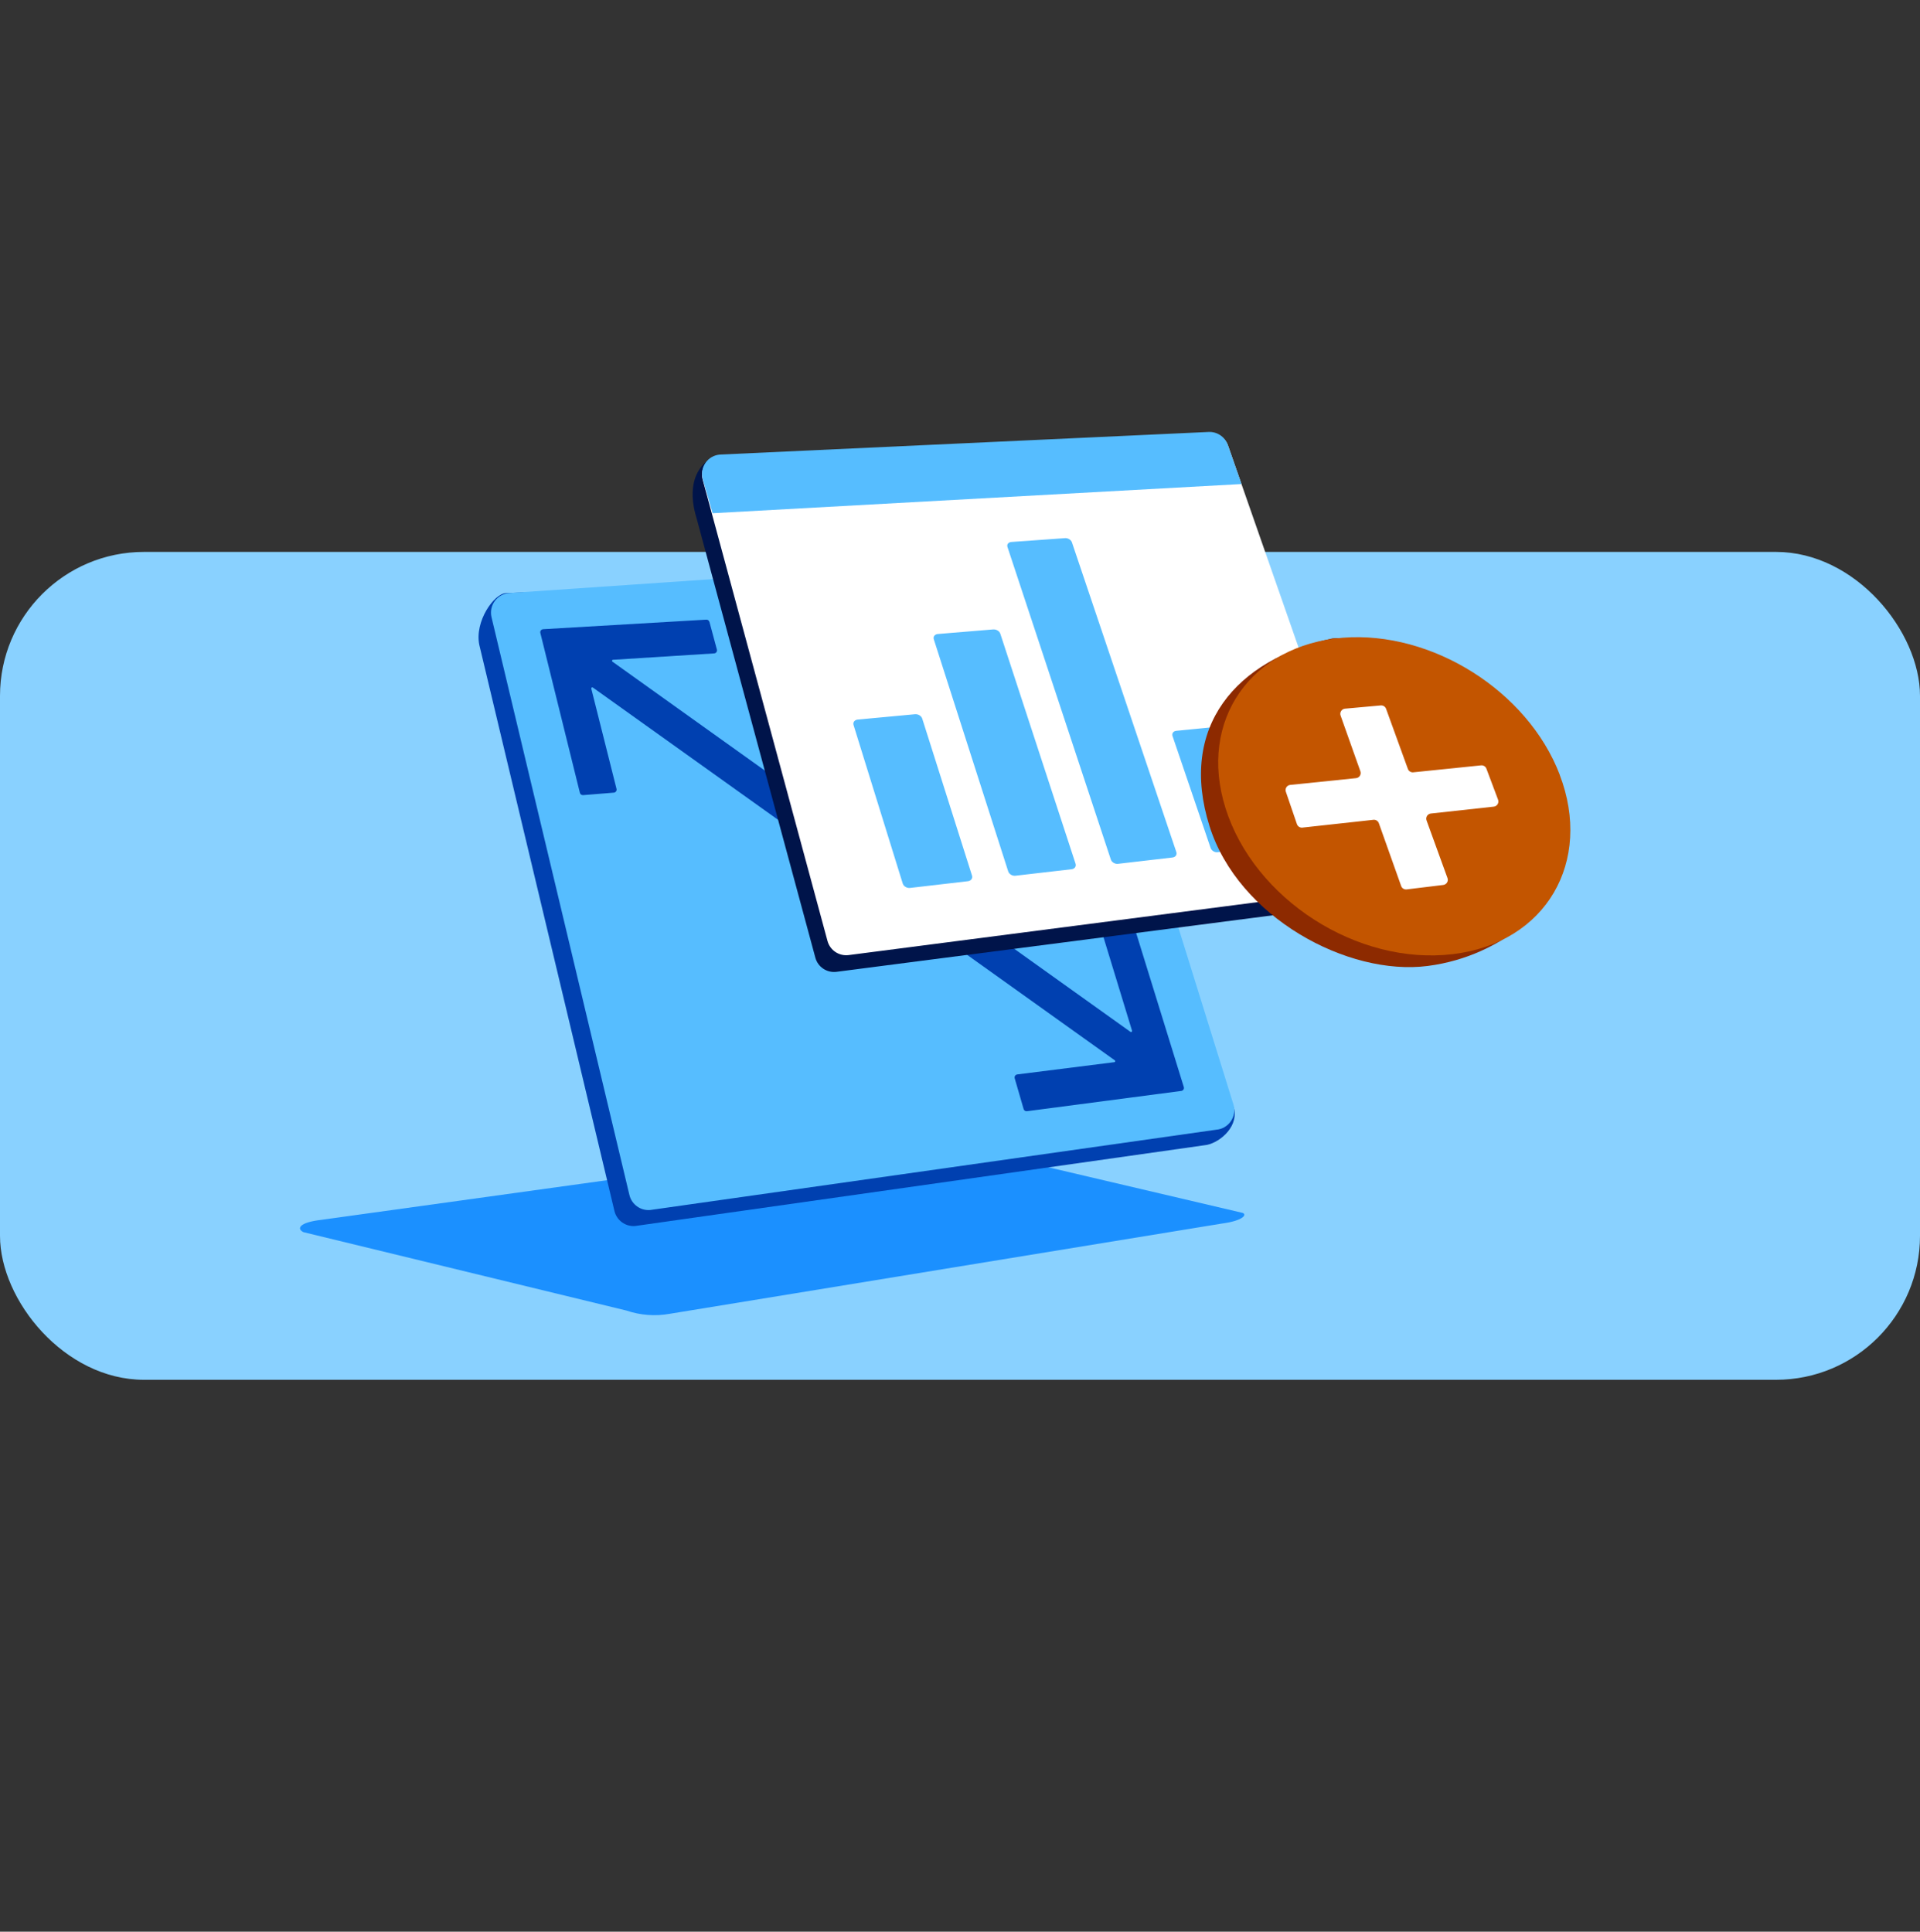<svg width="160" height="161" viewBox="0 0 160 161" fill="none" xmlns="http://www.w3.org/2000/svg">
<rect x="0" y="0" width="160" height="161" fill="#333333" stroke="none"/>
<rect y="46" width="160" height="69" rx="12" fill="#89D1FF"/>
<path d="M103.535 101.085L76.689 94.784C76.624 94.764 76.559 94.754 76.495 94.769L26.791 101.667C24.892 101.885 24.713 102.417 25.29 102.696L52.191 109.226C53.359 109.623 54.602 109.718 55.815 109.499L101.845 101.975C103.599 101.741 103.952 101.219 103.535 101.085Z" fill="#1B90FF"/>
<path d="M87.687 48.86L102.855 92.427C103.178 94.091 101.419 95.362 100.383 95.45L52.934 102.181C52.125 102.251 51.386 101.715 51.201 100.922L39.941 53.743C39.541 51.802 41.154 49.476 42.175 49.43L86.046 47.697C86.793 47.662 87.471 48.14 87.687 48.86Z" fill="#0040B0"/>
<path d="M88.934 47.528L102.786 92.05C103.086 93.047 102.397 94.068 101.357 94.156L54.182 100.849C53.373 100.918 52.634 100.383 52.449 99.59L40.958 51.436C40.723 50.439 41.455 49.476 42.479 49.426L87.294 46.361C88.041 46.327 88.719 46.804 88.934 47.524V47.528Z" fill="#56BDFF"/>
<path d="M59.121 51.834L59.741 54.139C59.784 54.294 59.672 54.449 59.513 54.458L51.08 54.991C50.998 54.995 50.968 55.098 51.037 55.146L94.204 86.001C94.273 86.048 94.359 85.984 94.337 85.906L91.787 77.555C91.74 77.404 91.843 77.245 92.002 77.228L94.225 76.992C94.346 76.979 94.458 77.052 94.496 77.168L98.65 90.598C98.698 90.748 98.599 90.903 98.44 90.925L85.577 92.615C85.453 92.632 85.337 92.555 85.302 92.434L84.558 89.871C84.515 89.721 84.614 89.57 84.769 89.549L92.862 88.529C92.94 88.521 92.965 88.418 92.901 88.375L49.407 57.304C49.343 57.257 49.256 57.317 49.274 57.395L51.377 65.75C51.415 65.901 51.308 66.051 51.153 66.064L48.59 66.271C48.465 66.279 48.353 66.198 48.323 66.077L45.029 52.755C44.99 52.6 45.102 52.449 45.261 52.441L58.859 51.645C58.98 51.637 59.087 51.718 59.117 51.834L59.121 51.834Z" fill="#0040B0"/>
<path d="M58.04 43.165L67.948 79.826C68.16 80.599 68.911 81.099 69.71 80.997L111.64 75.565C114.122 74.936 114.831 72.935 114.494 71.968L101.334 38.548C101.095 37.866 100.431 37.426 99.711 37.472L59.996 37.976C58.976 38.041 56.929 39.507 58.04 43.169V43.165Z" fill="#00144A"/>
<path d="M58.563 40L68.96 78.431C69.172 79.204 69.923 79.705 70.722 79.602L113.182 74.103C114.198 73.97 114.835 72.939 114.498 71.972L102.342 37.15C102.103 36.468 101.44 36.028 100.72 36.074L60.015 37.961C58.995 38.026 58.29 39.011 58.563 39.997V40Z" fill="white"/>
<path d="M103.459 40.343L102.314 37.079C102.075 36.397 101.412 35.958 100.692 36.003L60.016 37.886C58.993 37.95 58.293 38.935 58.562 39.923L59.385 42.775L103.455 40.343H103.459Z" fill="#56BDFF"/>
<path d="M82.776 52.459L78.151 52.842C77.898 52.864 77.746 53.058 77.816 53.278L84.017 72.626C84.09 72.857 84.361 73.018 84.618 72.988L89.304 72.446C89.557 72.416 89.705 72.208 89.628 71.981L83.359 52.817C83.29 52.601 83.026 52.44 82.776 52.462L82.776 52.459Z" fill="#56BDFF"/>
<path d="M102.425 60.476L98.018 60.912C97.775 60.937 97.639 61.131 97.712 61.35L100.886 70.678C100.963 70.901 101.223 71.059 101.466 71.029L105.897 70.512C106.14 70.483 106.273 70.282 106.196 70.063L102.993 60.824C102.92 60.608 102.664 60.45 102.425 60.476Z" fill="#56BDFF"/>
<path d="M76.254 59.528L71.479 59.973C71.215 59.999 71.059 60.2 71.129 60.427L75.228 73.639C75.301 73.873 75.576 74.038 75.84 74.005L80.658 73.445C80.918 73.415 81.073 73.203 81 72.973L76.852 59.89C76.782 59.667 76.515 59.505 76.254 59.528Z" fill="#56BDFF"/>
<path d="M88.759 44.852L84.277 45.171C84.031 45.19 83.886 45.376 83.956 45.588L92.57 71.638C92.643 71.865 92.911 72.023 93.16 71.997L97.717 71.467C97.963 71.437 98.103 71.233 98.026 71.01L89.328 45.204C89.258 44.992 89.002 44.837 88.759 44.852Z" fill="#56BDFF"/>
<path d="M129.074 74.982C129.074 74.982 125.644 79.643 118.982 80.508C112.32 81.374 103.181 76.442 100.793 68.856C98.199 60.611 102.946 54.961 111.057 53.203C118.483 52.611 129.074 74.982 129.074 74.982Z" fill="#8D2A00"/>
<path d="M129.975 64.575C132.733 71.794 128.868 78.578 121.086 79.522C113.114 80.488 104.511 74.942 102.124 67.352C99.816 60.021 104.293 53.76 111.888 53.153C119.314 52.561 127.309 57.584 129.979 64.571L129.975 64.575Z" fill="#C35500"/>
<path d="M123.868 64.067C123.8 63.884 123.616 63.77 123.421 63.79L117.773 64.369C117.577 64.389 117.392 64.273 117.324 64.088L115.507 59.077C115.44 58.893 115.258 58.777 115.063 58.795L112.083 59.065C111.803 59.09 111.622 59.373 111.716 59.638L113.365 64.284C113.458 64.547 113.281 64.828 113.003 64.856L107.518 65.419C107.242 65.447 107.065 65.725 107.154 65.987L108.078 68.688C108.144 68.879 108.333 68.999 108.533 68.977L114.451 68.328C114.649 68.306 114.837 68.423 114.904 68.611L116.763 73.844C116.83 74.034 117.021 74.152 117.221 74.128L120.271 73.757C120.546 73.724 120.719 73.443 120.624 73.183L118.88 68.379C118.785 68.116 118.961 67.834 119.238 67.804L124.482 67.23C124.761 67.199 124.937 66.913 124.838 66.65L123.868 64.067Z" fill="white"/>
</svg>
